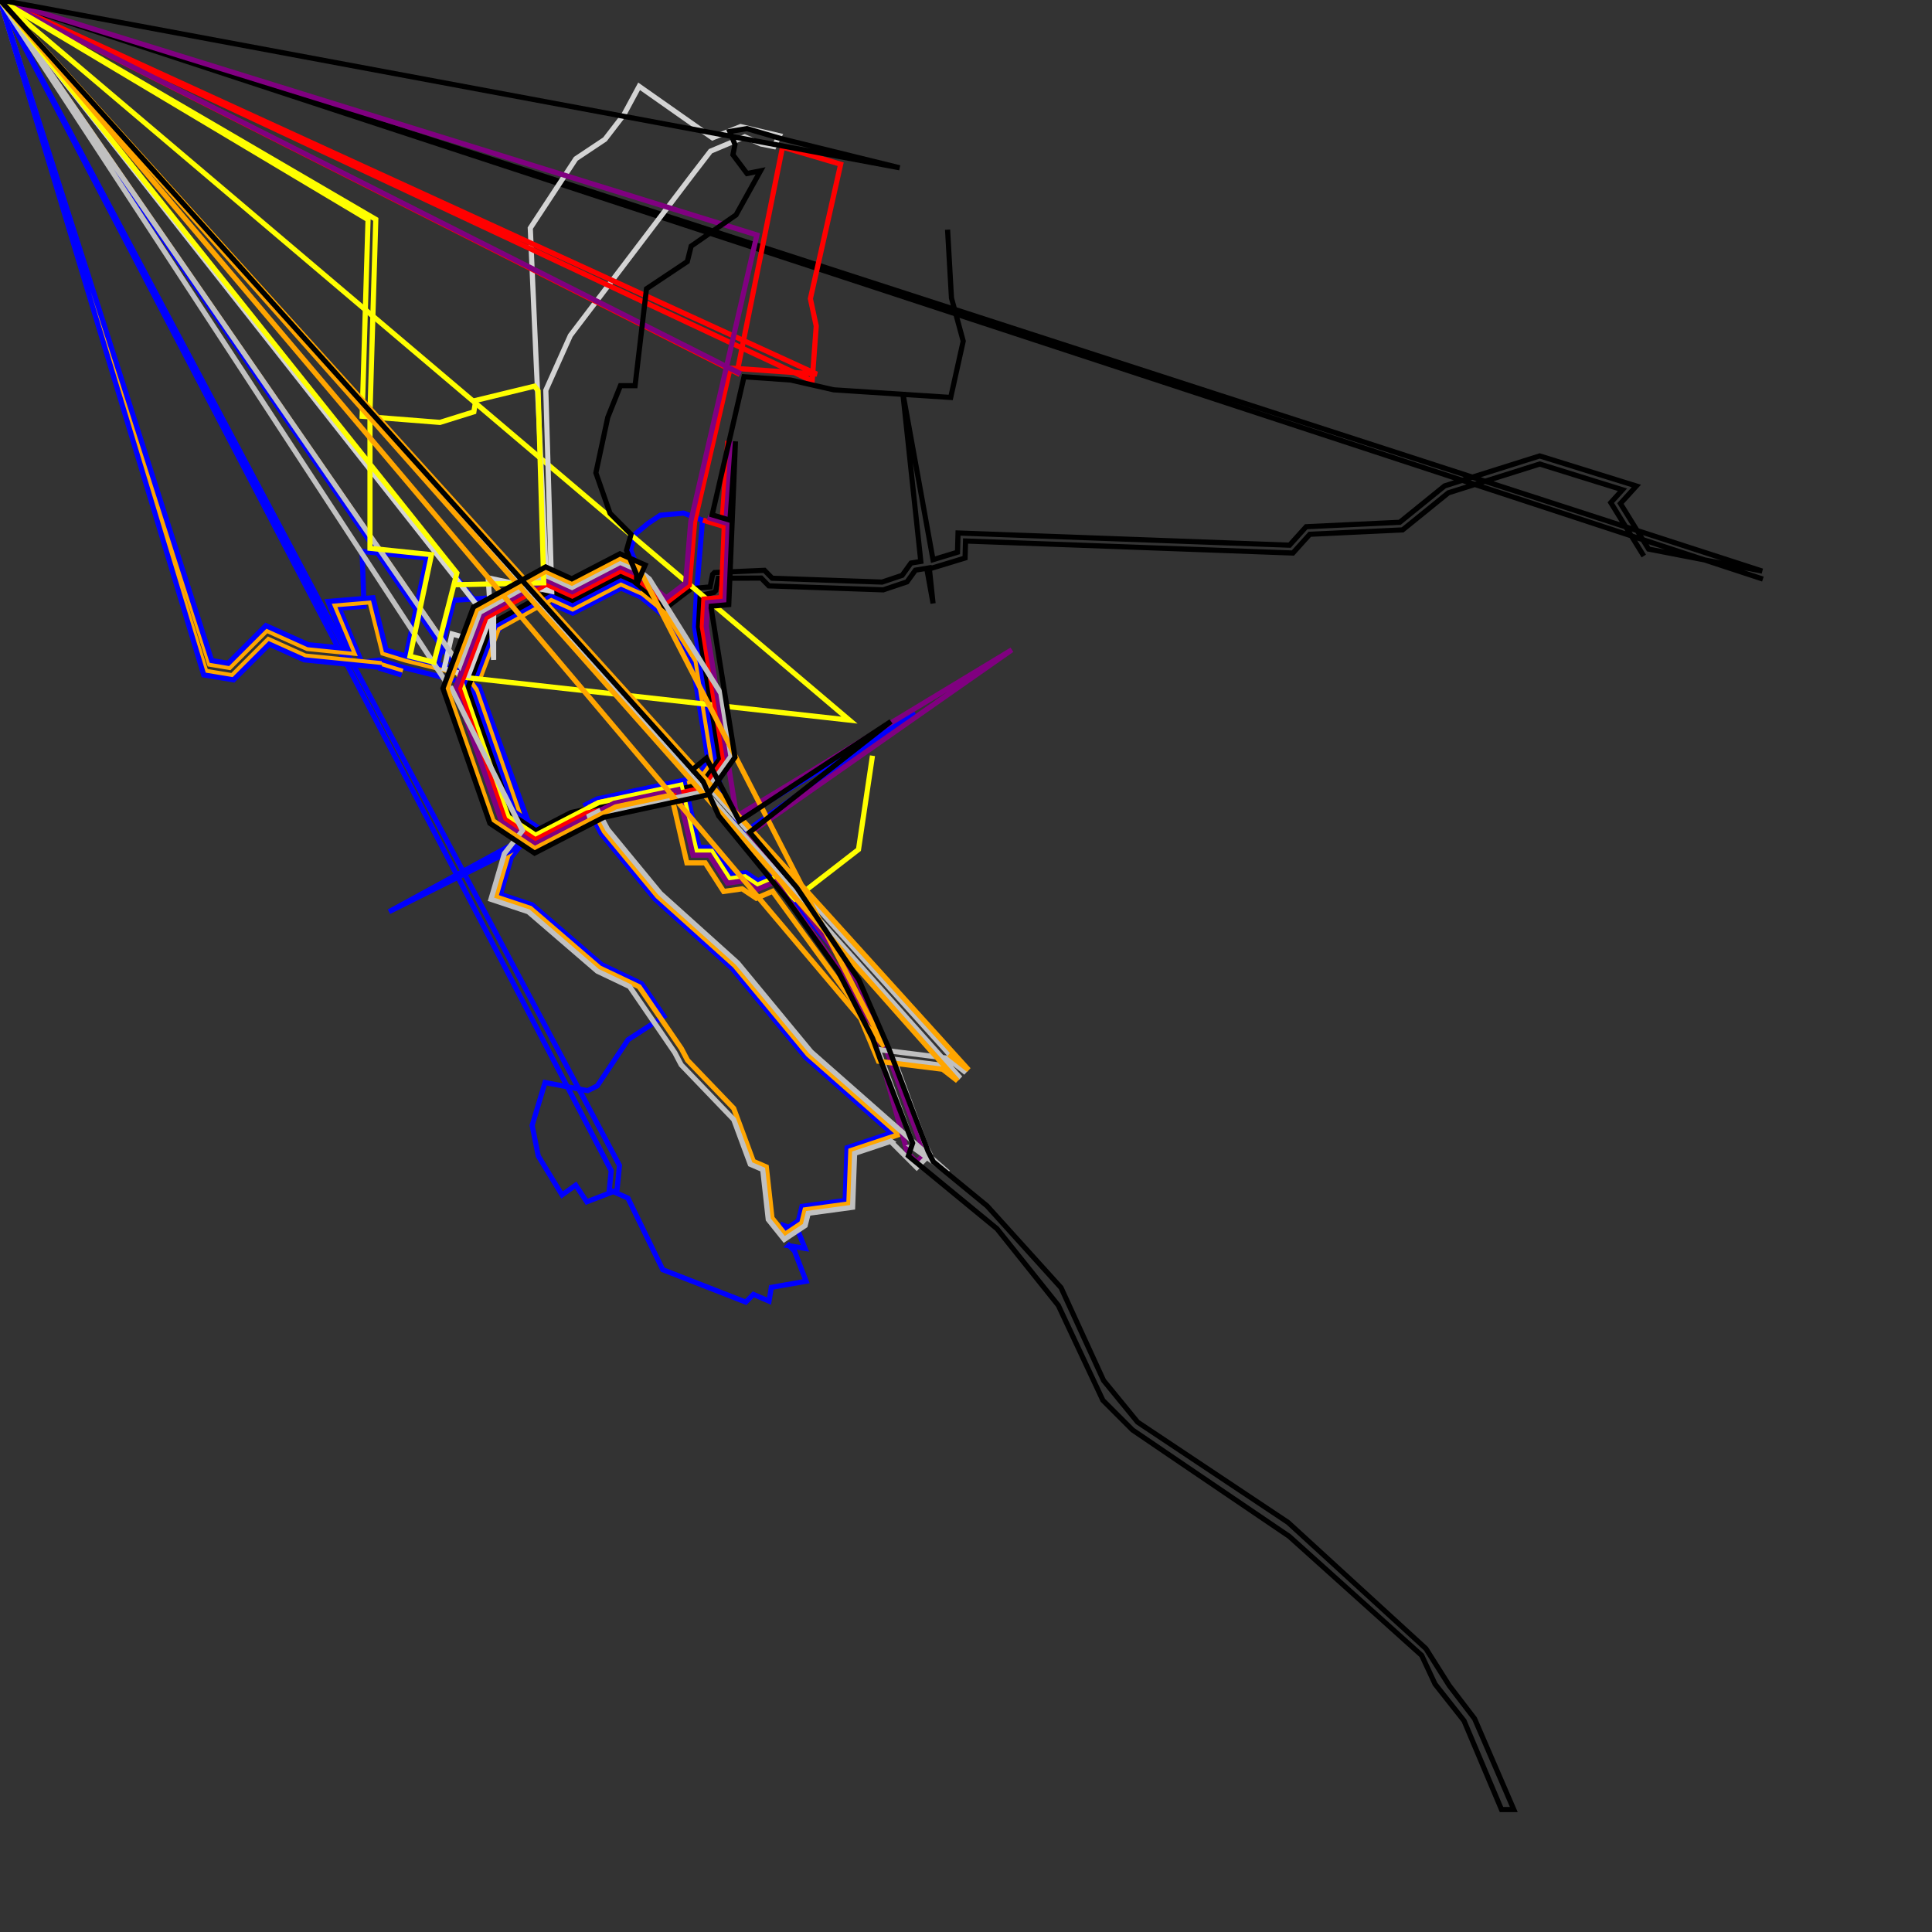 <svg width="1500" height="1500" xmlns="http://www.w3.org/2000/svg" xmlns:xlink="http://www.w3.org/1999/xlink" >
  <rect width="100%" height="100%" fill="#333333" stroke="none"/>
  <path d="M428.115 468.566 L444.662 476.088 L482.148 456.595 L497.337 463.346 L514.532 477.414 L537.616 514.349 L549.907 591.165 L541.017 603.611 L463.753 620.276 L454.838 624.733 L466.759 647.251 L508.423 697.843 L568.422 751.842 L625.411 820.829 L692.147 879.62 L657.671 891.112 L656.155 932.055 L622.668 936.621 L619.879 947.776 L607.868 955.783 L608.25 956.166 L608.25 951.344 L619.544 955.579 L625.015 969.259 L612.28 967.136 L612.493 966.923 L616.821 971.252 L625.857 994.745 L598.86 999.509 L597.081 1010.186 L584.935 1004.981 L578.985 1010.93 L514.566 985.791 L487.531 930.22 L473.049 923.783 L474.531 908.968 L-Infinity -Infinity L480.969 904.878 L479.051 924.06 L455.586 933.085 L446.972 920.165 L436.371 927.738 L417.913 897.533 L413.162 873.778 L423.154 840.47 L456.315 846.786 L463.696 843.096 L487.597 807.245 L515.539 789.082 L498.23 763.784 L467.097 748.959 L413.24 702.582 L388.555 694.354 L397.035 665.523 L412.717 645.564 L408.908 634.594 L408.833 634.416 L371.949 532.94 L313.444 518.314 L294.483 512.48 L280.858 514.183 L263.397 472.275 L282.65 470.671 L281.129 428.084 L331.375 433.282 L314.784 511.714 L339.087 517.79 L352.385 466.074 L380.25 464.216 L380.25 475.631 L376.591 482.95 L387.933 490.889 LZ Z" stroke="blue" stroke-width="4" fill="none" />
  <path d="M312.639 521.205 L294.216 515.536 L296.224 515.285 L236.965 509.36 L208.407 496.509 L180.28 524.636 L159.714 521.208 L-Infinity -Infinity L162.786 515.638 L178.22 518.21 L207.093 489.338 L238.535 503.487 L274.657 507.099 L259.044 469.628 L287.305 467.273 L297.25 507.053 L315.056 512.532 L372.381 526.863 L386.954 488.001 L427.98 465.209 L444.574 472.752 L482.046 453.266 L498.925 460.768 L516.814 475.405 L540.483 513.274 L553.064 591.907 L542.784 606.299 L464.756 623.128 L458.926 626.043 L469.268 645.578 L510.597 695.763 L570.593 749.76 L627.573 818.735 L698.044 880.816 L660.592 893.3 L659.059 934.686 L625.086 939.319 L622.508 949.629 L609.507 958.296 L599.364 945.618 L594.961 905.992 L584.884 901.673 L569.654 860.55 L533.79 823.193 L529.045 814.133 L496.211 766.145 L465.444 751.494 L411.731 705.241 L384.86 696.284 L394.319 664.123 L409.183 645.206 L404.71 636.26 L369.648 535.457 LZ Z" stroke="orange" stroke-width="4" fill="none" />
  <path d="M311.833 524.096 L293.95 518.593 L296.262 518.304 L236.18 512.296 L209.064 500.094 L181.309 527.849 L158.178 523.994 L-Infinity -Infinity L164.322 512.852 L177.191 514.997 L206.436 485.752 L239.32 500.55 L269.954 503.614 L254.69 466.98 L289.597 464.071 L299.75 504.684 L315.861 509.641 L370.512 523.304 L384.533 485.915 L427.845 461.853 L444.485 469.417 L481.944 449.938 L496.554 456.432 L497.25 454.807 L497.25 445.523 L489.577 427.108 L493.119 414.71 L502.953 406.516 L512.72 400.004 L530.661 398.373 L545.428 403.911 L540.743 460.129 L539.297 486.878 L558.852 609.094 L572.047 637.133 L710.424 553.463 L579.668 644.993 L619.65 692.115 L656.304 747.096 L598.406 679.549 L588.438 683.821 L579.04 677.555 L567.768 679.165 L554.112 657.923 L542.858 657.923 L530.984 605.972 L487.103 615.309 L302.031 707.845 L428.942 638.718 L418.989 643.354 L399.477 630.347 L367.348 537.974 LZ Z" stroke="blue" stroke-width="4" fill="none" />
  <path d="M509.672 746.658 L522.676 732.211 L483.926 705.859 L484.854 700.56 L475.283 700.856 L451.317 681.676 L427.946 642.491 L419.308 646.515 L418.797 647.537 L402.465 668.323 L395.945 690.492 L416.26 697.264 L470.403 743.887 L502.27 759.062 L522.326 788.375 L538.71 819.653 L574.85 857.299 L611.25 956.572 L611.25 949.265 L621.837 953.235 L629.781 973.094 L613.309 970.349 L616.735 966.923 L619.393 969.581 L625.884 986.457 L621.101 1012.761 L628.506 1027.46 L657.941 1059.951 L673.124 1124.055 L673.138 1124.065 L693.704 1151.496 L704.062 1157.579 L703.882 1171.465 L720.981 1172.345 L765.069 1246.731 L872.628 1333.26 L902.724 1335.619 L934.972 1425.554 L943.112 1430.246 L940.736 1443.242 L974.377 1473.779 L1019.298 1478.787 L41560661774541590 70099706282993610 L1015.662 1484.419 L971.783 1479.527 L934.234 1445.444 L936.448 1433.33 L930.068 1429.652 L898.386 1341.297 L870.312 1339.096 L760.461 1250.725 L717.459 1178.171 L697.808 1177.161 L698.018 1160.987 L689.626 1156.06 L668.852 1128.351 L667.786 1127.551 L652.459 1062.835 L623.514 1030.886 L614.839 1013.665 L618.648 992.714 L611.679 974.594 L604.007 966.923 L610.22 960.71 L615.485 961.587 L614.956 960.267 L602.25 955.502 L602.25 949.456 L572.22 867.556 L531.331 824.963 L526.469 815.682 L493.918 768.107 L503.378 747.284 LZ Z" stroke="blue" stroke-width="4" fill="none" />
  <path d="M1276.229 431.688 L1250.62 390.232 L1259.696 380.254 L1195.431 360.272 L1124.525 382.618 L1088.984 411.408 L1016.907 414.816 L1003.801 429.373 L749.645 420.027 L749.279 433.228 L719.688 442.252 L724.434 468.481 L721.484 440.897 L710.731 442.671 L704.185 451.765 L685.729 457.96 L596.908 454.854 L591.017 448.815 L557.64 448.988 L555.749 458.485 L554.386 459.917 L543.625 462.401 L542.31 486.721 L558.703 589.173 L544.55 608.987 L443.419 630.8 L416.012 644.975 L396.975 632.284 L363.033 534.702 L382.111 483.828 L427.709 458.496 L444.397 466.081 L481.842 446.61 L491.728 451.004 L517.21 471.853 L536.616 457.014 L551.36 455.673 L553.261 445.942 L554.752 444.503 L593.533 442.801 L599.522 448.942 L684.851 451.926 L700.445 446.691 L707.309 437.155 L714.916 435.9 L700.866 304.515 L724.392 434.545 L743.401 428.748 L743.815 413.809 L1001.219 423.274 L1014.123 408.941 L1086.736 405.508 L1121.635 377.238 L1195.419 353.985 L1270.474 377.322 L1258.1 390.925 L1279.951 426.298 L1368.172 443.376 L-Infinity Infinity L1368.698 449.59 LZ Z" stroke="lightpurple" stroke-width="4" fill="none" />
  <path d="M677.384 586.744 L666.54 659.557 L616.997 697.913 L600.85 681.765 L588.126 687.218 L578.329 680.687 L566.286 682.407 L552.474 660.923 L540.467 660.923 L528.718 609.522 L464.789 623.124 L415.819 648.453 L394.472 634.221 L356.638 525.448 L659.496 559.099 LZ Z" stroke="yellow" stroke-width="4" fill="none" />
  <path d="M424.539 456.825 L416.253 280.059 L411.71 177.086 L447.078 123.265 L469.674 108.202 L484.224 89.287 L496.21 67.026 L553.145 107.034 L575.015 98.286 L605.13 105.372 L600.909 113.814 L590.836 111.8 L578.218 106.192 L551.645 117.38 L537.134 136.245 L442.847 260.463 L423.769 303.023 L428.361 459.15 L379.007 448.681 L383.25 512.323 L383.25 476.339 L381.924 478.992 L371.721 489.195 L364.75 494.423 L358.83 494.423 L350.973 492.178 L344.812 519.285 L363.681 524.431 L379.689 481.742 LZ Z" stroke="lightgrey" stroke-width="4" fill="none" />
  <path d="M545.805 403.858 L560.41 408.239 L565.021 342.349 L560.029 463.922 L546.48 465.154 L545.323 486.563 L561.86 589.915 L546.317 611.675 L455.643 631.232 L415.627 651.93 L391.97 636.158 L356.654 534.626 L377.268 479.655 L424.177 453.595 L444.309 462.746 L481.74 443.282 L493.315 448.426 L517.273 468.028 L535.207 454.314 L539.278 405.459 L566.903 285.752 L634.189 290.446 L-Infinity -Infinity L630.567 295.776 L633.726 253.131 L629.178 231.907 L652.705 127.508 L607.544 114.225 L572.183 289.557 LZ Z" stroke="red" stroke-width="4" fill="none" />
  <path d="M549.361 401.792 L563.57 406.055 L568.017 342.515 L562.919 466.672 L549.336 467.907 L548.336 486.405 L570.954 627.764 L573.344 632.843 L785.598 504.504 L581.271 647.532 L666.38 762.934 L689.044 817.328 L716.008 890.731 L718.4 895.515 L711.75 902.166 L704.573 894.989 L683.41 819.408 L661.117 765.904 L601.859 684.597 L587.814 690.616 L577.619 683.819 L564.804 685.65 L550.836 663.923 L538.075 663.923 L526.452 613.071 L476.901 623.614 L415.434 655.407 L389.467 638.096 L353.464 534.587 L374.846 477.569 L424.042 450.238 L444.221 459.41 L481.638 439.953 L494.902 445.849 L517.336 464.204 L532.328 452.74 L536.307 404.995 L587.664 182.445 L-Infinity Infinity L575.115 290.191 LZ Z" stroke="purple" stroke-width="4" fill="none" />
  <path d="M-Infinity -Infinity L356.925 516.815 L372.425 475.482 L423.906 446.881 L444.132 456.075 L481.536 436.625 L496.49 443.271 L504.223 449.598 L559.683 538.335 L567.499 587.182 L548.084 614.363 L455.967 634.231 L464.418 630.005 L471.777 643.906 L512.77 693.683 L572.765 747.678 L629.734 816.641 L736.095 910.34 L707.866 890.177 L709.282 889.823 L681.736 814.835 L735.441 821.549 L749.909 832.802 L-Infinity -Infinity L745.591 837.044 L733.059 827.298 L694.114 822.429 L718.766 889.54 L722.051 896.108 L711.75 906.408 L690.455 885.113 L691.786 886.064 L663.513 895.489 L661.964 937.318 L627.503 942.017 L625.137 951.481 L608.882 962.318 L596.479 946.814 L592.173 908.061 L582.518 903.923 L569.669 869.231 L528.871 826.733 L523.894 817.23 L488.8 765.939 L463.791 754.03 L410.221 707.9 L381.165 698.215 L391.604 662.723 L405.65 644.847 L349.758 533.064 L351.132 537.013 LZ Z" stroke="silver" stroke-width="4" fill="none" />
  <path d="M-Infinity -Infinity L665.62 777.176 L600.843 688.296 L587.502 694.013 L576.908 686.951 L563.321 688.892 L549.199 666.923 L535.683 666.923 L522.217 608.007 L470.701 619.715 L474.498 641.234 L497.848 658.746 L523.658 690.629 L544.632 721.284 L540.438 725.477 L649.612 840.474 L652.619 839.471 L668.75 837.858 L693.488 848.99 L700.608 872.724 L652.835 753.29 L-Infinity -Infinity L664.823 760.595 L693.021 747.238 L722.154 780.741 L726.624 775.153 L738.28 773.21 L742.736 777.666 L751.259 775.962 L752.759 780.462 L754.495 780.115 L747.14 753.636 L762.477 747.501 L43244239880046930 335142859071222660 L768.259 745.424 L774.058 743.491 L-Infinity Infinity L775.442 749.355 L769.211 751.432 L772.984 770.296 L-Infinity -Infinity L767.516 773.55 L763.516 753.548 L754.36 757.21 L762.005 784.732 L748.741 787.384 L747.241 782.884 L740.764 784.18 L736.22 779.636 L729.876 780.694 L722.346 790.105 L691.479 754.608 L667.583 765.927 LZ Z" stroke="brown" stroke-width="4" fill="none" />
  <path d="M353.595 453.98 L422.162 452.489 L417.779 303.462 L415.036 299.804 L369.383 310.872 L367.906 319.736 L341.592 327.959 L281.166 323.189 L285.745 170.544 L-Infinity -Infinity L291.755 170.302 L287.25 320.468 L287.25 425.701 L335 430.641 L318.317 509.505 L336.923 514.157 L354.727 444.92 LZ Z" stroke="yellow" stroke-width="4" fill="none" />
  <path d="M736.631 818.674 L752.068 830.68 L-Infinity -Infinity L743.432 839.166 L731.869 830.172 L682.051 823.945 L663.439 779.277 L599.827 691.995 L587.19 697.411 L576.198 690.083 L561.839 692.134 L547.561 669.923 L533.292 669.923 L521.251 617.245 L477.921 626.464 L415.242 658.884 L382.83 637.276 L347.085 534.511 L370.003 473.395 L423.771 443.524 L444.044 452.739 L481.434 433.297 L498.077 440.694 L494.054 437.402 L686.537 812.412 LZ Z" stroke="orange" stroke-width="4" fill="none" />
  <path d="M535.995 598.849 L548.447 588.611 L573.973 637.398 L691.721 560.153 L581.963 646.204 L618.593 689.105 L666.841 760.724 L689.928 813.688 L720.5 893.714 L724.648 902.01 L766.326 936.246 L823.785 999.753 L856.816 1071.822 L883.288 1104.176 L1000.106 1182.055 L1107.072 1279.982 L1125.215 1308.707 L1144.858 1334.394 L1175.313 1404.923 L1165.76 1404.923 L1136.644 1335.964 L1114.179 1307.508 L1103.79 1285.246 L1000.897 1192.791 L917.064 1135.905 L879.329 1110.245 L856.257 1087.173 L821.685 1013.52 L774.103 954.042 L705.252 897.431 L708.563 887.498 L683.441 822.476 L677.495 806.127 L650.68 753.986 L610.365 697.246 L557.98 633.42 L545.962 606.862 LZ Z" stroke="black" stroke-width="4" fill="none" />
  <path d="M735.692 178.323 L738.727 231.438 L747.84 264.85 L738.121 308.584 L647.333 302.663 L613.778 295.037 L577.657 292.517 L552.916 399.727 L566.731 403.871 L571.013 342.681 L565.808 469.422 L552.192 470.66 L552.116 472.054 L570.655 587.924 L549.851 617.051 L468.889 634.513 L415.049 662.361 L380.327 639.213 L343.896 534.472 L367.582 471.309 L423.636 440.168 L443.956 449.404 L481.332 429.968 L500.903 438.667 L494.25 454.192 L494.25 446.123 L486.404 427.293 L489.954 414.87 L473.645 398.56 L462.64 367.119 L471.87 324.045 L481.719 299.423 L493.082 299.423 L501.933 224.196 L533.621 203.07 L536.613 191.103 L571.466 166.858 L590.477 132.637 L579.984 134.736 L569.045 120.15 L570.633 112.209 L566.58 102.077 L579.936 99.851 L606.032 107.526 L698.482 130.26 LZ Z" stroke="black" stroke-width="4" fill="none" />
</svg>
